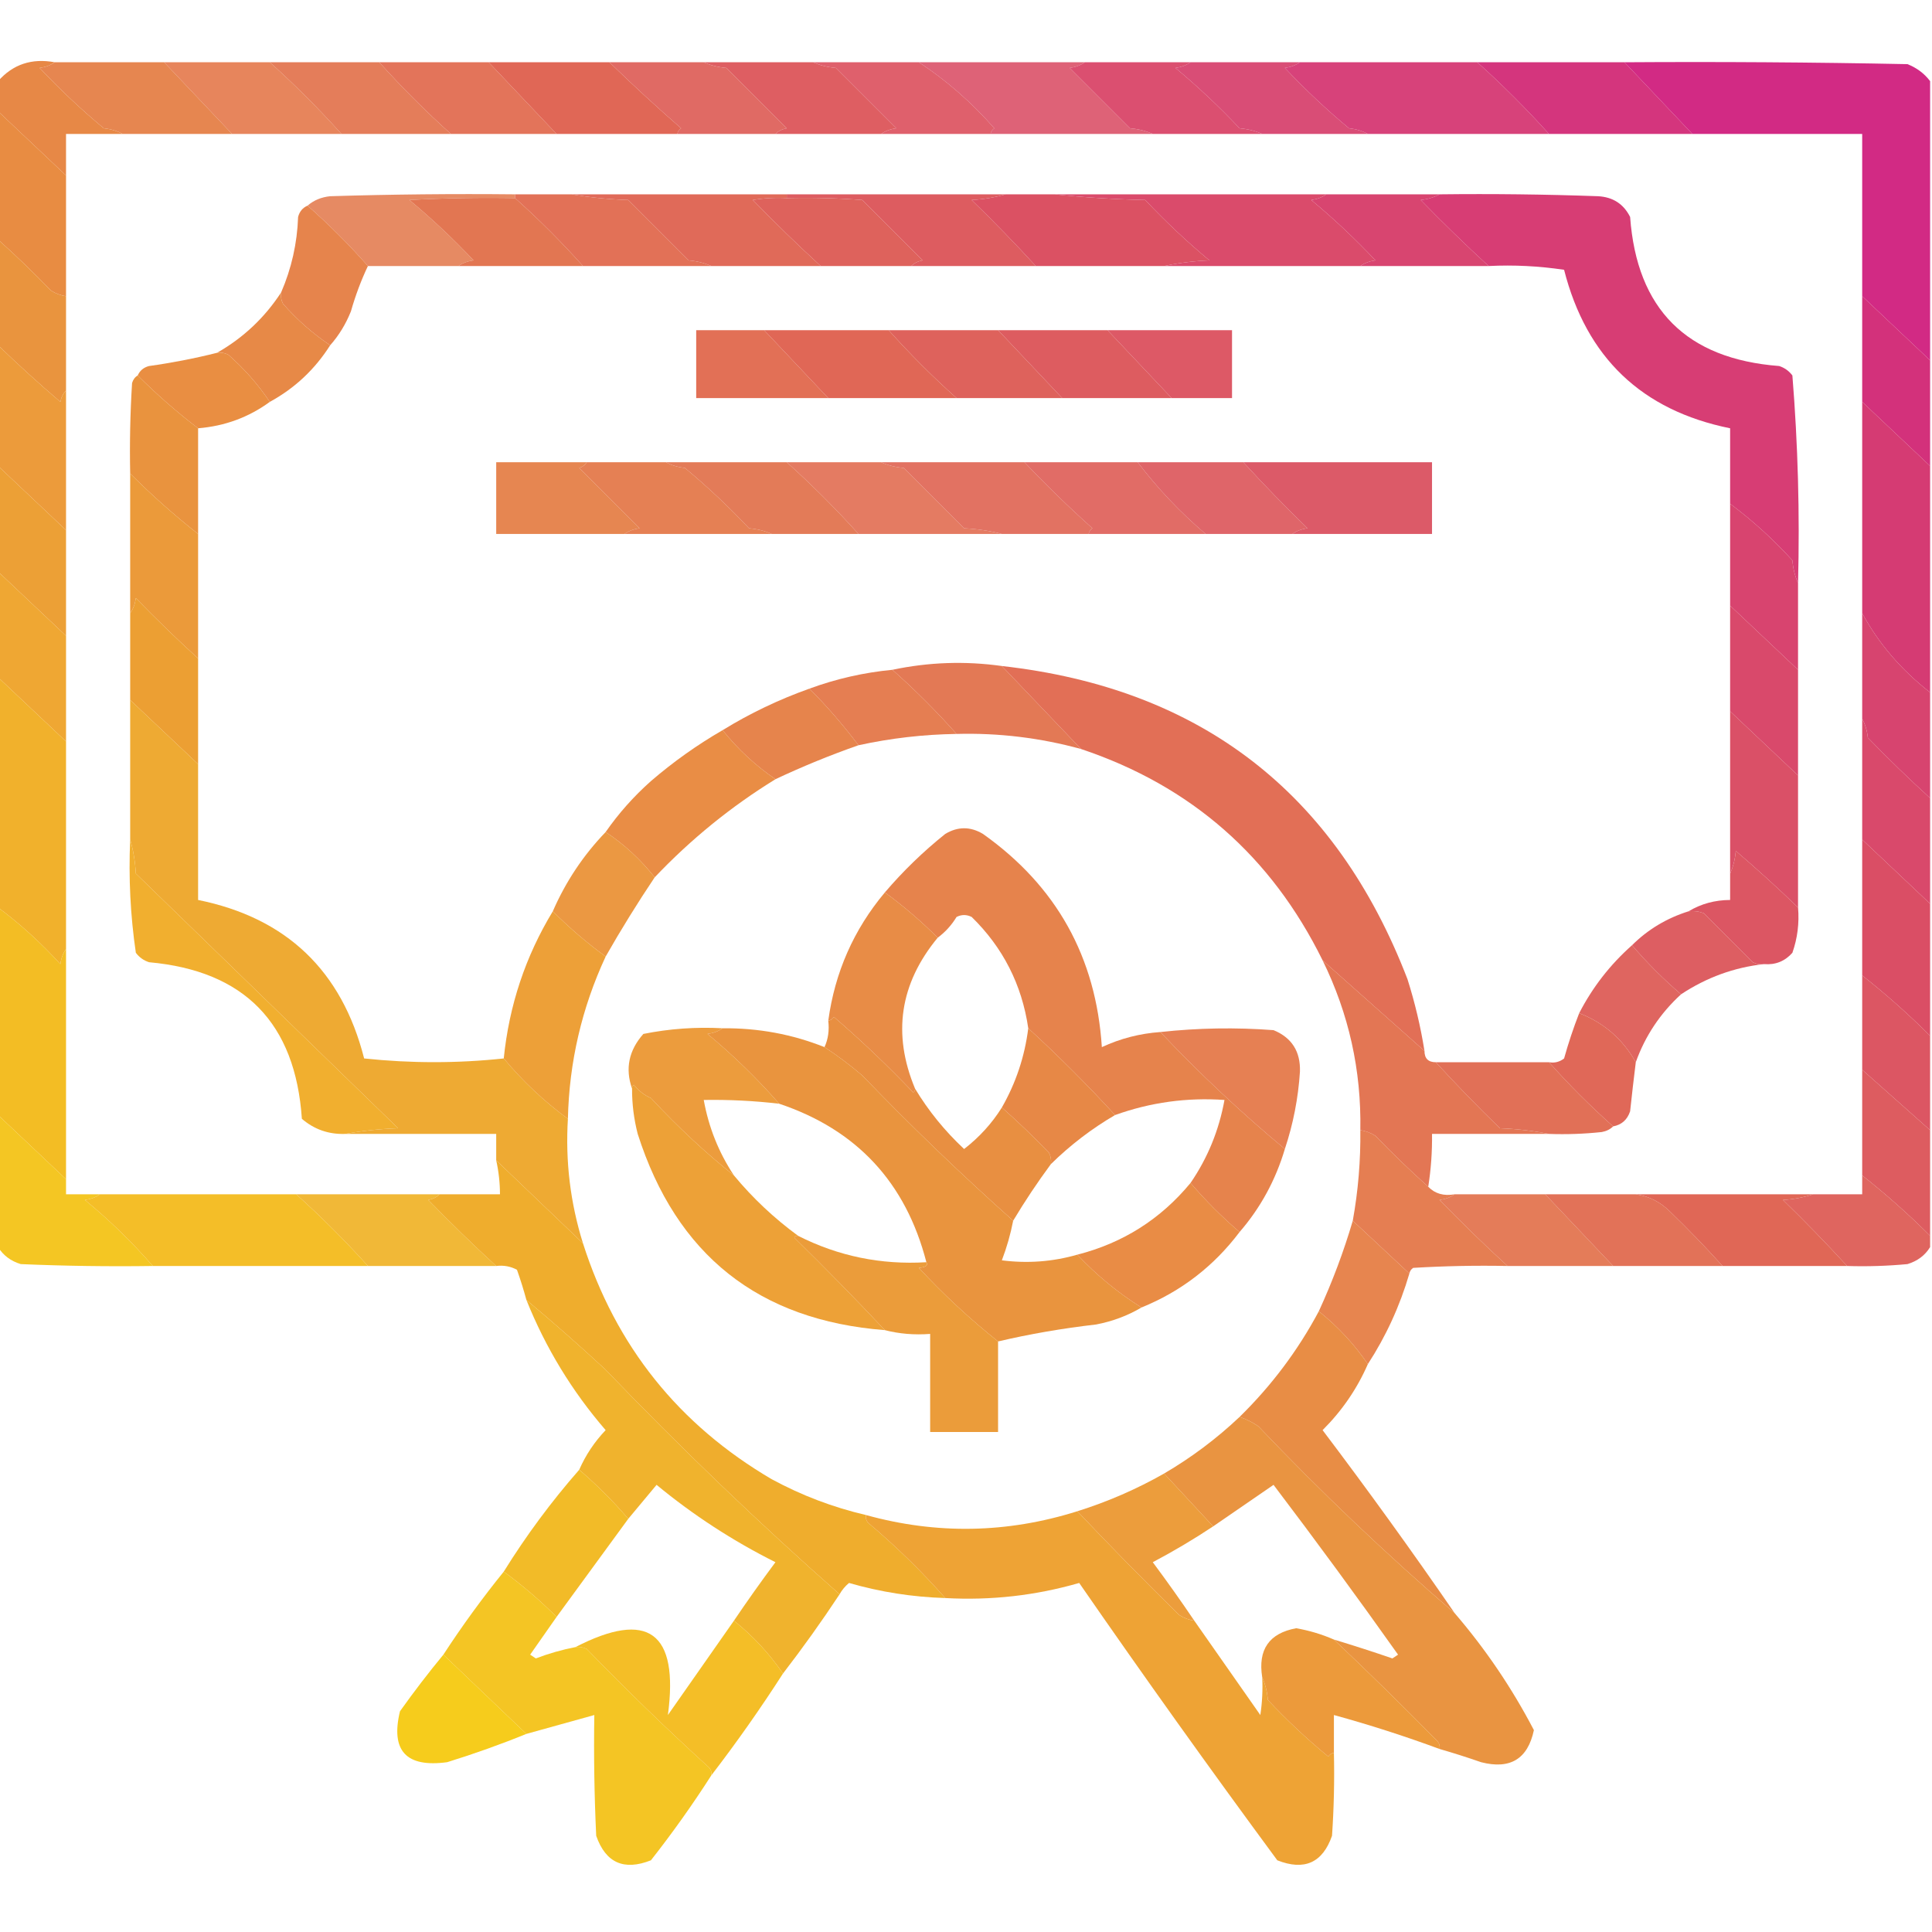<?xml version="1.0" encoding="UTF-8"?>
<!-- <!DOCTYPE svg PUBLIC "-//W3C//DTD SVG 1.1//EN" "http://www.w3.org/Graphics/SVG/1.1/DTD/svg11.dtd"> -->
<svg xmlns="http://www.w3.org/2000/svg" version="1.1" width="512px" height="512px" style="shape-rendering:geometricPrecision; text-rendering:geometricPrecision; image-rendering:optimizeQuality; fill-rule:evenodd; clip-rule:evenodd" xmlns:xlink="http://www.w3.org/1999/xlink">
<g><path style="opacity:0.939" fill="#e57f46" d="M 14.5,16.5 C 24.167,16.5 33.833,16.5 43.5,16.5C 49.5,22.833 55.5,29.167 61.5,35.5C 51.833,35.5 42.167,35.5 32.5,35.5C 31.048,34.698 29.382,34.198 27.5,34C 21.532,29.033 15.865,23.7 10.5,18C 12.058,17.79 13.392,17.29 14.5,16.5 Z"/></g>
<g><path style="opacity:0.905" fill="#e4794b" d="M 43.5,16.5 C 52.833,16.5 62.167,16.5 71.5,16.5C 78.14,22.473 84.473,28.806 90.5,35.5C 80.833,35.5 71.167,35.5 61.5,35.5C 55.5,29.167 49.5,22.833 43.5,16.5 Z"/></g>
<g><path style="opacity:0.929" fill="#e2734e" d="M 71.5,16.5 C 81.167,16.5 90.833,16.5 100.5,16.5C 106.527,23.194 112.86,29.527 119.5,35.5C 109.833,35.5 100.167,35.5 90.5,35.5C 84.473,28.806 78.14,22.473 71.5,16.5 Z"/></g>
<g><path style="opacity:0.953" fill="#e16d52" d="M 100.5,16.5 C 110.167,16.5 119.833,16.5 129.5,16.5C 135.5,22.833 141.5,29.167 147.5,35.5C 138.167,35.5 128.833,35.5 119.5,35.5C 112.86,29.527 106.527,23.194 100.5,16.5 Z"/></g>
<g><path style="opacity:0.937" fill="#de605a" d="M 161.5,16.5 C 169.833,16.5 178.167,16.5 186.5,16.5C 188.292,17.309 190.292,17.809 192.5,18C 197.833,23.333 203.167,28.667 208.5,34C 207.263,34.232 206.263,34.732 205.5,35.5C 196.833,35.5 188.167,35.5 179.5,35.5C 179.611,34.883 179.944,34.383 180.5,34C 173.97,28.301 167.637,22.467 161.5,16.5 Z"/></g>
<g><path style="opacity:0.972" fill="#dd5a5e" d="M 186.5,16.5 C 196.167,16.5 205.833,16.5 215.5,16.5C 217.292,17.309 219.292,17.809 221.5,18C 226.833,23.333 232.167,28.667 237.5,34C 235.942,34.21 234.609,34.71 233.5,35.5C 224.167,35.5 214.833,35.5 205.5,35.5C 206.263,34.732 207.263,34.232 208.5,34C 203.167,28.667 197.833,23.333 192.5,18C 190.292,17.809 188.292,17.309 186.5,16.5 Z"/></g>
<g><path style="opacity:0.924" fill="#dc5461" d="M 215.5,16.5 C 224.833,16.5 234.167,16.5 243.5,16.5C 250.838,21.323 257.505,27.157 263.5,34C 262.944,34.383 262.611,34.883 262.5,35.5C 252.833,35.5 243.167,35.5 233.5,35.5C 234.609,34.71 235.942,34.21 237.5,34C 232.167,28.667 226.833,23.333 221.5,18C 219.292,17.809 217.292,17.309 215.5,16.5 Z"/></g>
<g><path style="opacity:0.879" fill="#da4e65" d="M 243.5,16.5 C 258.167,16.5 272.833,16.5 287.5,16.5C 286.391,17.29 285.058,17.79 283.5,18C 288.833,23.333 294.167,28.667 299.5,34C 301.708,34.191 303.708,34.691 305.5,35.5C 291.167,35.5 276.833,35.5 262.5,35.5C 262.611,34.883 262.944,34.383 263.5,34C 257.505,27.157 250.838,21.323 243.5,16.5 Z"/></g>
<g><path style="opacity:0.952" fill="#d94769" d="M 287.5,16.5 C 296.833,16.5 306.167,16.5 315.5,16.5C 314.391,17.29 313.058,17.79 311.5,18C 317.469,22.967 323.135,28.3 328.5,34C 330.708,34.191 332.708,34.691 334.5,35.5C 324.833,35.5 315.167,35.5 305.5,35.5C 303.708,34.691 301.708,34.191 299.5,34C 294.167,28.667 288.833,23.333 283.5,18C 285.058,17.79 286.391,17.29 287.5,16.5 Z"/></g>
<g><path style="opacity:0.93" fill="#d7416d" d="M 315.5,16.5 C 325.167,16.5 334.833,16.5 344.5,16.5C 343.391,17.29 342.058,17.79 340.5,18C 345.865,23.7 351.531,29.033 357.5,34C 359.382,34.198 361.048,34.698 362.5,35.5C 353.167,35.5 343.833,35.5 334.5,35.5C 332.708,34.691 330.708,34.191 328.5,34C 323.135,28.3 317.469,22.967 311.5,18C 313.058,17.79 314.391,17.29 315.5,16.5 Z"/></g>
<g><path style="opacity:0.944" fill="#d53773" d="M 344.5,16.5 C 360.167,16.5 375.833,16.5 391.5,16.5C 398.14,22.473 404.473,28.806 410.5,35.5C 394.5,35.5 378.5,35.5 362.5,35.5C 361.048,34.698 359.382,34.198 357.5,34C 351.531,29.033 345.865,23.7 340.5,18C 342.058,17.79 343.391,17.29 344.5,16.5 Z"/></g>
<g><path style="opacity:0.966" fill="#d32f79" d="M 391.5,16.5 C 404.5,16.5 417.5,16.5 430.5,16.5C 436.5,22.833 442.5,29.167 448.5,35.5C 435.833,35.5 423.167,35.5 410.5,35.5C 404.473,28.806 398.14,22.473 391.5,16.5 Z"/></g>
<g><path style="opacity:0.966" fill="#d12480" d="M 430.5,16.5 C 455.502,16.333 480.502,16.5 505.5,17C 507.968,17.979 509.968,19.479 511.5,21.5C 511.5,46.167 511.5,70.833 511.5,95.5C 505.5,89.833 499.5,84.167 493.5,78.5C 493.5,64.167 493.5,49.833 493.5,35.5C 478.5,35.5 463.5,35.5 448.5,35.5C 442.5,29.167 436.5,22.833 430.5,16.5 Z"/></g>
<g><path style="opacity:0.982" fill="#e78643" d="M 14.5,16.5 C 13.392,17.29 12.058,17.79 10.5,18C 15.865,23.7 21.532,29.033 27.5,34C 29.382,34.198 31.048,34.698 32.5,35.5C 27.5,35.5 22.5,35.5 17.5,35.5C 17.5,39.167 17.5,42.833 17.5,46.5C 11.5,40.833 5.5,35.167 -0.5,29.5C -0.5,26.833 -0.5,24.167 -0.5,21.5C 3.425,17.039 8.425,15.372 14.5,16.5 Z"/></g>
<g><path style="opacity:1" fill="#e06756" d="M 129.5,16.5 C 140.167,16.5 150.833,16.5 161.5,16.5C 167.637,22.467 173.97,28.301 180.5,34C 179.944,34.383 179.611,34.883 179.5,35.5C 168.833,35.5 158.167,35.5 147.5,35.5C 141.5,29.167 135.5,22.833 129.5,16.5 Z"/></g>
<g><path style="opacity:0.981" fill="#e88b3f" d="M -0.5,29.5 C 5.5,35.167 11.5,40.833 17.5,46.5C 17.5,57.167 17.5,67.833 17.5,78.5C 16.078,78.291 14.745,77.791 13.5,77C 8.965,72.297 4.298,67.797 -0.5,63.5C -0.5,52.167 -0.5,40.833 -0.5,29.5 Z"/></g>
<g><path style="opacity:0.864" fill="#e3794b" d="M 136.5,51.5 C 136.5,51.833 136.5,52.167 136.5,52.5C 127.161,52.334 117.827,52.5 108.5,53C 114.469,57.967 120.135,63.3 125.5,69C 123.942,69.21 122.609,69.71 121.5,70.5C 113.5,70.5 105.5,70.5 97.5,70.5C 92.5,64.833 87.167,59.5 81.5,54.5C 83.148,53.074 85.148,52.24 87.5,52C 103.83,51.5 120.163,51.333 136.5,51.5 Z"/></g>
<g><path style="opacity:0.974" fill="#e2734e" d="M 136.5,52.5 C 142.833,58.167 148.833,64.167 154.5,70.5C 143.5,70.5 132.5,70.5 121.5,70.5C 122.609,69.71 123.942,69.21 125.5,69C 120.135,63.3 114.469,57.967 108.5,53C 117.827,52.5 127.161,52.334 136.5,52.5 Z"/></g>
<g><path style="opacity:0.967" fill="#e16d52" d="M 136.5,52.5 C 136.5,52.167 136.5,51.833 136.5,51.5C 141.5,51.5 146.5,51.5 151.5,51.5C 156.316,52.326 161.316,52.826 166.5,53C 171.833,58.333 177.167,63.667 182.5,69C 184.708,69.191 186.708,69.691 188.5,70.5C 177.167,70.5 165.833,70.5 154.5,70.5C 148.833,64.167 142.833,58.167 136.5,52.5 Z"/></g>
<g><path style="opacity:0.978" fill="#e06756" d="M 151.5,51.5 C 170.5,51.5 189.5,51.5 208.5,51.5C 208.5,51.833 208.5,52.167 208.5,52.5C 205.482,52.335 202.482,52.502 199.5,53C 205.395,59.064 211.395,64.897 217.5,70.5C 207.833,70.5 198.167,70.5 188.5,70.5C 186.708,69.691 184.708,69.191 182.5,69C 177.167,63.667 171.833,58.333 166.5,53C 161.316,52.826 156.316,52.326 151.5,51.5 Z"/></g>
<g><path style="opacity:0.981" fill="#de605a" d="M 208.5,52.5 C 215.175,52.334 221.842,52.5 228.5,53C 233.833,58.333 239.167,63.667 244.5,69C 243.263,69.232 242.263,69.732 241.5,70.5C 233.5,70.5 225.5,70.5 217.5,70.5C 211.395,64.897 205.395,59.064 199.5,53C 202.482,52.502 205.482,52.335 208.5,52.5 Z"/></g>
<g><path style="opacity:0.987" fill="#dd5a5e" d="M 208.5,52.5 C 208.5,52.167 208.5,51.833 208.5,51.5C 227.833,51.5 247.167,51.5 266.5,51.5C 263.695,52.319 260.695,52.819 257.5,53C 263.37,58.702 269.036,64.535 274.5,70.5C 263.5,70.5 252.5,70.5 241.5,70.5C 242.263,69.732 243.263,69.232 244.5,69C 239.167,63.667 233.833,58.333 228.5,53C 221.842,52.5 215.175,52.334 208.5,52.5 Z"/></g>
<g><path style="opacity:1" fill="#db5163" d="M 266.5,51.5 C 270.833,51.5 275.167,51.5 279.5,51.5C 287.323,52.329 295.323,52.829 303.5,53C 308.865,58.7 314.531,64.033 320.5,69C 316.312,69.176 312.312,69.676 308.5,70.5C 297.167,70.5 285.833,70.5 274.5,70.5C 269.036,64.535 263.37,58.702 257.5,53C 260.695,52.819 263.695,52.319 266.5,51.5 Z"/></g>
<g><path style="opacity:0.987" fill="#d94969" d="M 279.5,51.5 C 303.5,51.5 327.5,51.5 351.5,51.5C 350.391,52.29 349.058,52.79 347.5,53C 353.469,57.967 359.135,63.3 364.5,69C 362.942,69.21 361.609,69.71 360.5,70.5C 343.167,70.5 325.833,70.5 308.5,70.5C 312.312,69.676 316.312,69.176 320.5,69C 314.531,64.033 308.865,58.7 303.5,53C 295.323,52.829 287.323,52.329 279.5,51.5 Z"/></g>
<g><path style="opacity:0.974" fill="#d7416d" d="M 351.5,51.5 C 361.5,51.5 371.5,51.5 381.5,51.5C 380.048,52.302 378.382,52.802 376.5,53C 382.395,59.064 388.395,64.897 394.5,70.5C 383.167,70.5 371.833,70.5 360.5,70.5C 361.609,69.71 362.942,69.21 364.5,69C 359.135,63.3 353.469,57.967 347.5,53C 349.058,52.79 350.391,52.29 351.5,51.5 Z"/></g>
<g><path style="opacity:0.978" fill="#d63a72" d="M 381.5,51.5 C 395.504,51.333 409.504,51.5 423.5,52C 427.438,52.214 430.272,54.047 432,57.5C 433.791,81.957 446.957,95.124 471.5,97C 472.931,97.465 474.097,98.299 475,99.5C 476.474,117.74 476.974,136.073 476.5,154.5C 475.691,152.708 475.191,150.708 475,148.5C 469.929,142.924 464.429,137.924 458.5,133.5C 458.5,126.833 458.5,120.167 458.5,113.5C 435.09,108.758 420.423,94.758 414.5,71.5C 407.866,70.503 401.2,70.17 394.5,70.5C 388.395,64.897 382.395,59.064 376.5,53C 378.382,52.802 380.048,52.302 381.5,51.5 Z"/></g>
<g><path style="opacity:0.966" fill="#e58047" d="M 81.5,54.5 C 87.167,59.5 92.5,64.833 97.5,70.5C 95.712,74.265 94.212,78.265 93,82.5C 91.643,85.898 89.81,88.898 87.5,91.5C 82.928,88.437 78.761,84.77 75,80.5C 74.517,79.552 74.35,78.552 74.5,77.5C 77.254,71.149 78.754,64.483 79,57.5C 79.377,56.058 80.21,55.058 81.5,54.5 Z"/></g>
<g><path style="opacity:0.983" fill="#e9923b" d="M -0.5,63.5 C 4.298,67.797 8.965,72.297 13.5,77C 14.745,77.791 16.078,78.291 17.5,78.5C 17.5,86.833 17.5,95.167 17.5,103.5C 16.732,104.263 16.232,105.263 16,106.5C 10.33,101.663 4.83,96.663 -0.5,91.5C -0.5,82.167 -0.5,72.833 -0.5,63.5 Z"/></g>
<g><path style="opacity:0.981" fill="#d32e79" d="M 493.5,78.5 C 499.5,84.167 505.5,89.833 511.5,95.5C 511.5,104.833 511.5,114.167 511.5,123.5C 505.5,117.833 499.5,112.167 493.5,106.5C 493.5,97.167 493.5,87.833 493.5,78.5 Z"/></g>
<g><path style="opacity:0.974" fill="#e78643" d="M 74.5,77.5 C 74.35,78.552 74.517,79.552 75,80.5C 78.761,84.77 82.928,88.437 87.5,91.5C 83.431,97.904 78.097,102.904 71.5,106.5C 68.437,101.928 64.77,97.761 60.5,94C 59.552,93.517 58.552,93.35 57.5,93.5C 64.453,89.548 70.12,84.214 74.5,77.5 Z"/></g>
<g><path style="opacity:0.974" fill="#e16d52" d="M 202.5,87.5 C 208.167,93.5 213.833,99.5 219.5,105.5C 207.833,105.5 196.167,105.5 184.5,105.5C 184.5,99.5 184.5,93.5 184.5,87.5C 190.5,87.5 196.5,87.5 202.5,87.5 Z"/></g>
<g><path style="opacity:0.981" fill="#de605a" d="M 235.5,87.5 C 245.167,87.5 254.833,87.5 264.5,87.5C 270.167,93.5 275.833,99.5 281.5,105.5C 272.167,105.5 262.833,105.5 253.5,105.5C 247.194,99.86 241.194,93.86 235.5,87.5 Z"/></g>
<g><path style="opacity:0.981" fill="#dd5a5e" d="M 264.5,87.5 C 274.167,87.5 283.833,87.5 293.5,87.5C 299.167,93.5 304.833,99.5 310.5,105.5C 300.833,105.5 291.167,105.5 281.5,105.5C 275.833,99.5 270.167,93.5 264.5,87.5 Z"/></g>
<g><path style="opacity:0.966" fill="#dc5461" d="M 293.5,87.5 C 304.5,87.5 315.5,87.5 326.5,87.5C 326.5,93.5 326.5,99.5 326.5,105.5C 321.167,105.5 315.833,105.5 310.5,105.5C 304.833,99.5 299.167,93.5 293.5,87.5 Z"/></g>
<g><path style="opacity:0.996" fill="#e06756" d="M 202.5,87.5 C 213.5,87.5 224.5,87.5 235.5,87.5C 241.194,93.86 247.194,99.86 253.5,105.5C 242.167,105.5 230.833,105.5 219.5,105.5C 213.833,99.5 208.167,93.5 202.5,87.5 Z"/></g>
<g><path style="opacity:0.98" fill="#e88c3f" d="M 57.5,93.5 C 58.552,93.35 59.552,93.517 60.5,94C 64.77,97.761 68.437,101.928 71.5,106.5C 65.921,110.585 59.587,112.919 52.5,113.5C 46.87,109.206 41.537,104.539 36.5,99.5C 37.058,98.21 38.058,97.377 39.5,97C 45.584,96.153 51.584,94.987 57.5,93.5 Z"/></g>
<g><path style="opacity:0.975" fill="#eb9937" d="M -0.5,91.5 C 4.83,96.663 10.33,101.663 16,106.5C 16.232,105.263 16.732,104.263 17.5,103.5C 17.5,115.833 17.5,128.167 17.5,140.5C 11.5,134.833 5.5,129.167 -0.5,123.5C -0.5,112.833 -0.5,102.167 -0.5,91.5 Z"/></g>
<g><path style="opacity:0.981" fill="#e9923b" d="M 36.5,99.5 C 41.537,104.539 46.87,109.206 52.5,113.5C 52.5,122.833 52.5,132.167 52.5,141.5C 46.203,136.538 40.203,131.205 34.5,125.5C 34.334,117.493 34.5,109.493 35,101.5C 35.278,100.584 35.778,99.918 36.5,99.5 Z"/></g>
<g><path style="opacity:0.938" fill="#e57f47" d="M 155.5,122.5 C 155.082,123.222 154.416,123.722 153.5,124C 158.833,129.333 164.167,134.667 169.5,140C 167.942,140.21 166.609,140.71 165.5,141.5C 154.167,141.5 142.833,141.5 131.5,141.5C 131.5,135.167 131.5,128.833 131.5,122.5C 139.5,122.5 147.5,122.5 155.5,122.5 Z"/></g>
<g><path style="opacity:0.947" fill="#e4794b" d="M 155.5,122.5 C 162.5,122.5 169.5,122.5 176.5,122.5C 177.952,123.302 179.618,123.802 181.5,124C 187.469,128.967 193.135,134.301 198.5,140C 200.708,140.191 202.708,140.691 204.5,141.5C 191.5,141.5 178.5,141.5 165.5,141.5C 166.609,140.71 167.942,140.21 169.5,140C 164.167,134.667 158.833,129.333 153.5,124C 154.416,123.722 155.082,123.222 155.5,122.5 Z"/></g>
<g><path style="opacity:0.938" fill="#e2734e" d="M 176.5,122.5 C 187.167,122.5 197.833,122.5 208.5,122.5C 215.215,128.548 221.548,134.881 227.5,141.5C 219.833,141.5 212.167,141.5 204.5,141.5C 202.708,140.691 200.708,140.191 198.5,140C 193.135,134.301 187.469,128.967 181.5,124C 179.618,123.802 177.952,123.302 176.5,122.5 Z"/></g>
<g><path style="opacity:0.906" fill="#e16d52" d="M 208.5,122.5 C 216.833,122.5 225.167,122.5 233.5,122.5C 235.292,123.309 237.292,123.809 239.5,124C 244.833,129.333 250.167,134.667 255.5,140C 259.025,140.179 262.359,140.679 265.5,141.5C 252.833,141.5 240.167,141.5 227.5,141.5C 221.548,134.881 215.215,128.548 208.5,122.5 Z"/></g>
<g><path style="opacity:0.924" fill="#e06756" d="M 233.5,122.5 C 246.167,122.5 258.833,122.5 271.5,122.5C 277.232,128.547 283.232,134.381 289.5,140C 288.944,140.383 288.611,140.883 288.5,141.5C 280.833,141.5 273.167,141.5 265.5,141.5C 262.359,140.679 259.025,140.179 255.5,140C 250.167,134.667 244.833,129.333 239.5,124C 237.292,123.809 235.292,123.309 233.5,122.5 Z"/></g>
<g><path style="opacity:0.925" fill="#de605a" d="M 271.5,122.5 C 281.5,122.5 291.5,122.5 301.5,122.5C 306.803,129.47 312.803,135.804 319.5,141.5C 309.167,141.5 298.833,141.5 288.5,141.5C 288.611,140.883 288.944,140.383 289.5,140C 283.232,134.381 277.232,128.547 271.5,122.5 Z"/></g>
<g><path style="opacity:0.927" fill="#dd5a5e" d="M 301.5,122.5 C 310.833,122.5 320.167,122.5 329.5,122.5C 334.964,128.465 340.63,134.298 346.5,140C 344.942,140.21 343.609,140.71 342.5,141.5C 334.833,141.5 327.167,141.5 319.5,141.5C 312.803,135.804 306.803,129.47 301.5,122.5 Z"/></g>
<g><path style="opacity:0.954" fill="#db5362" d="M 329.5,122.5 C 346.167,122.5 362.833,122.5 379.5,122.5C 379.5,128.833 379.5,135.167 379.5,141.5C 367.167,141.5 354.833,141.5 342.5,141.5C 343.609,140.71 344.942,140.21 346.5,140C 340.63,134.298 334.964,128.465 329.5,122.5 Z"/></g>
<g><path style="opacity:0.981" fill="#ec9f33" d="M -0.5,123.5 C 5.5,129.167 11.5,134.833 17.5,140.5C 17.5,149.833 17.5,159.167 17.5,168.5C 11.5,162.833 5.5,157.167 -0.5,151.5C -0.5,142.167 -0.5,132.833 -0.5,123.5 Z"/></g>
<g><path style="opacity:0.984" fill="#d7416d" d="M 458.5,133.5 C 464.429,137.924 469.929,142.924 475,148.5C 475.191,150.708 475.691,152.708 476.5,154.5C 476.5,162.167 476.5,169.833 476.5,177.5C 470.5,171.833 464.5,166.167 458.5,160.5C 458.5,151.5 458.5,142.5 458.5,133.5 Z"/></g>
<g><path style="opacity:0.983" fill="#eb9937" d="M 34.5,125.5 C 40.203,131.205 46.203,136.538 52.5,141.5C 52.5,152.5 52.5,163.5 52.5,174.5C 46.869,169.37 41.369,164.036 36,158.5C 35.79,160.058 35.29,161.391 34.5,162.5C 34.5,150.167 34.5,137.833 34.5,125.5 Z"/></g>
<g><path style="opacity:0.985" fill="#d53972" d="M 493.5,106.5 C 499.5,112.167 505.5,117.833 511.5,123.5C 511.5,143.5 511.5,163.5 511.5,183.5C 503.873,177.567 497.873,170.567 493.5,162.5C 493.5,143.833 493.5,125.167 493.5,106.5 Z"/></g>
<g><path style="opacity:0.98" fill="#eea52f" d="M -0.5,151.5 C 5.5,157.167 11.5,162.833 17.5,168.5C 17.5,177.833 17.5,187.167 17.5,196.5C 11.5,190.833 5.5,185.167 -0.5,179.5C -0.5,170.167 -0.5,160.833 -0.5,151.5 Z"/></g>
<g><path style="opacity:0.994" fill="#ec9f33" d="M 52.5,174.5 C 52.5,183.833 52.5,193.167 52.5,202.5C 46.5,196.833 40.5,191.167 34.5,185.5C 34.5,177.833 34.5,170.167 34.5,162.5C 35.29,161.391 35.79,160.058 36,158.5C 41.369,164.036 46.869,169.37 52.5,174.5 Z"/></g>
<g><path style="opacity:0.981" fill="#d7416d" d="M 493.5,162.5 C 497.873,170.567 503.873,177.567 511.5,183.5C 511.5,192.833 511.5,202.167 511.5,211.5C 505.869,206.37 500.369,201.036 495,195.5C 494.802,193.618 494.302,191.952 493.5,190.5C 493.5,181.167 493.5,171.833 493.5,162.5 Z"/></g>
<g><path style="opacity:0.981" fill="#d94769" d="M 458.5,160.5 C 464.5,166.167 470.5,171.833 476.5,177.5C 476.5,186.833 476.5,196.167 476.5,205.5C 470.5,199.833 464.5,194.167 458.5,188.5C 458.5,179.167 458.5,169.833 458.5,160.5 Z"/></g>
<g><path style="opacity:0.956" fill="#e2734e" d="M 265.5,176.5 C 272.5,183.833 279.5,191.167 286.5,198.5C 275.707,195.535 264.707,194.202 253.5,194.5C 248.167,188.5 242.5,182.833 236.5,177.5C 246.123,175.469 255.789,175.135 265.5,176.5 Z"/></g>
<g><path style="opacity:0.958" fill="#e4794b" d="M 236.5,177.5 C 242.5,182.833 248.167,188.5 253.5,194.5C 244.729,194.629 236.062,195.629 227.5,197.5C 223.482,192.154 219.149,187.154 214.5,182.5C 221.6,179.892 228.933,178.225 236.5,177.5 Z"/></g>
<g><path style="opacity:0.98" fill="#e16c53" d="M 265.5,176.5 C 318.147,182.405 353.98,210.072 373,259.5C 374.976,265.735 376.476,272.068 377.5,278.5C 368.48,270.478 359.48,262.478 350.5,254.5C 336.906,226.901 315.572,208.234 286.5,198.5C 279.5,191.167 272.5,183.833 265.5,176.5 Z"/></g>
<g><path style="opacity:0.967" fill="#e58047" d="M 214.5,182.5 C 219.149,187.154 223.482,192.154 227.5,197.5C 220.082,200.089 212.749,203.089 205.5,206.5C 200.206,202.873 195.539,198.54 191.5,193.5C 198.737,189.049 206.404,185.382 214.5,182.5 Z"/></g>
<g><path style="opacity:0.981" fill="#da4e65" d="M 458.5,188.5 C 464.5,194.167 470.5,199.833 476.5,205.5C 476.5,217.167 476.5,228.833 476.5,240.5C 471.17,235.337 465.67,230.337 460,225.5C 459.809,227.708 459.309,229.708 458.5,231.5C 458.5,217.167 458.5,202.833 458.5,188.5 Z"/></g>
<g><path style="opacity:0.972" fill="#e88a40" d="M 191.5,193.5 C 195.539,198.54 200.206,202.873 205.5,206.5C 193.773,213.719 183.106,222.385 173.5,232.5C 169.773,227.77 165.44,223.77 160.5,220.5C 163.921,215.574 167.921,211.074 172.5,207C 178.435,201.892 184.768,197.392 191.5,193.5 Z"/></g>
<g><path style="opacity:0.981" fill="#d94769" d="M 493.5,190.5 C 494.302,191.952 494.802,193.618 495,195.5C 500.369,201.036 505.869,206.37 511.5,211.5C 511.5,220.833 511.5,230.167 511.5,239.5C 505.5,233.833 499.5,228.167 493.5,222.5C 493.5,211.833 493.5,201.167 493.5,190.5 Z"/></g>
<g><path style="opacity:0.984" fill="#f0b029" d="M -0.5,179.5 C 5.5,185.167 11.5,190.833 17.5,196.5C 17.5,214.833 17.5,233.167 17.5,251.5C 16.71,252.609 16.21,253.942 16,255.5C 10.929,249.924 5.429,244.924 -0.5,240.5C -0.5,220.167 -0.5,199.833 -0.5,179.5 Z"/></g>
<g><path style="opacity:0.965" fill="#eea82d" d="M 34.5,185.5 C 40.5,191.167 46.5,196.833 52.5,202.5C 52.5,214.5 52.5,226.5 52.5,238.5C 75.91,243.242 90.577,257.242 96.5,280.5C 108.895,281.811 121.229,281.811 133.5,280.5C 138.557,286.559 144.224,291.893 150.5,296.5C 149.809,307.773 151.142,318.773 154.5,329.5C 146.833,322.167 139.167,314.833 131.5,307.5C 131.5,305.167 131.5,302.833 131.5,300.5C 118.167,300.5 104.833,300.5 91.5,300.5C 95.982,299.674 100.649,299.174 105.5,299C 82.333,276.5 59.167,254 36,231.5C 35.819,228.305 35.319,225.305 34.5,222.5C 34.5,210.167 34.5,197.833 34.5,185.5 Z"/></g>
<g><path style="opacity:0.957" fill="#ea933a" d="M 160.5,220.5 C 165.44,223.77 169.773,227.77 173.5,232.5C 168.913,239.34 164.58,246.34 160.5,253.5C 155.533,249.868 150.867,245.868 146.5,241.5C 149.929,233.631 154.596,226.631 160.5,220.5 Z"/></g>
<g><path style="opacity:0.968" fill="#e57f47" d="M 307.5,273.5 C 317.918,284.526 328.918,294.86 340.5,304.5C 338.035,312.771 334.035,320.104 328.5,326.5C 323.833,322.5 319.5,318.167 315.5,313.5C 320.049,306.867 323.049,299.533 324.5,291.5C 314.53,290.807 304.863,292.141 295.5,295.5C 288.167,287.5 280.5,279.833 272.5,272.5C 270.807,260.947 265.807,251.114 257.5,243C 256.167,242.333 254.833,242.333 253.5,243C 252.167,245.191 250.5,247.024 248.5,248.5C 244.133,244.132 239.467,240.132 234.5,236.5C 239.33,230.837 244.663,225.67 250.5,221C 253.833,219 257.167,219 260.5,221C 279.971,234.811 290.471,253.644 292,277.5C 296.906,275.218 302.073,273.885 307.5,273.5 Z"/></g>
<g><path style="opacity:0.972" fill="#f0ad2a" d="M 34.5,222.5 C 35.319,225.305 35.819,228.305 36,231.5C 59.167,254 82.333,276.5 105.5,299C 100.649,299.174 95.982,299.674 91.5,300.5C 87.125,300.653 83.292,299.32 80,296.5C 78.276,271.11 64.776,257.277 39.5,255C 38.069,254.535 36.903,253.701 36,252.5C 34.55,242.605 34.05,232.605 34.5,222.5 Z"/></g>
<g><path style="opacity:0.982" fill="#dc5461" d="M 476.5,240.5 C 476.854,244.637 476.354,248.637 475,252.5C 473.005,254.747 470.505,255.747 467.5,255.5C 466.448,255.649 465.448,255.483 464.5,255C 460.167,250.667 455.833,246.333 451.5,242C 450.207,241.51 448.873,241.343 447.5,241.5C 450.799,239.517 454.466,238.517 458.5,238.5C 458.5,236.167 458.5,233.833 458.5,231.5C 459.309,229.708 459.809,227.708 460,225.5C 465.67,230.337 471.17,235.337 476.5,240.5 Z"/></g>
<g><path style="opacity:1" fill="#da4e65" d="M 493.5,222.5 C 499.5,228.167 505.5,233.833 511.5,239.5C 511.5,251.167 511.5,262.833 511.5,274.5C 505.797,268.795 499.797,263.462 493.5,258.5C 493.5,246.5 493.5,234.5 493.5,222.5 Z"/></g>
<g><path style="opacity:0.969" fill="#dd5a5e" d="M 447.5,241.5 C 448.873,241.343 450.207,241.51 451.5,242C 455.833,246.333 460.167,250.667 464.5,255C 465.448,255.483 466.448,255.649 467.5,255.5C 459.602,256.357 452.268,259.024 445.5,263.5C 440.86,259.527 436.527,255.194 432.5,250.5C 436.708,246.315 441.708,243.315 447.5,241.5 Z"/></g>
<g><path style="opacity:0.963" fill="#de605a" d="M 432.5,250.5 C 436.527,255.194 440.86,259.527 445.5,263.5C 439.986,268.539 435.986,274.539 433.5,281.5C 430.021,275.35 425.021,271.017 418.5,268.5C 422.051,261.617 426.718,255.617 432.5,250.5 Z"/></g>
<g><path style="opacity:0.972" fill="#e78941" d="M 234.5,236.5 C 239.467,240.132 244.133,244.132 248.5,248.5C 238.452,260.675 236.452,274.008 242.5,288.5C 242.565,288.938 242.399,289.272 242,289.5C 235.303,282.468 228.303,275.802 221,269.5C 220.617,270.056 220.117,270.389 219.5,270.5C 221.249,257.675 226.249,246.342 234.5,236.5 Z"/></g>
<g><path style="opacity:0.981" fill="#dc5461" d="M 493.5,258.5 C 499.797,263.462 505.797,268.795 511.5,274.5C 511.5,282.833 511.5,291.167 511.5,299.5C 505.5,294.167 499.5,288.833 493.5,283.5C 493.5,275.167 493.5,266.833 493.5,258.5 Z"/></g>
<g><path style="opacity:0.975" fill="#ec9e34" d="M 146.5,241.5 C 150.867,245.868 155.533,249.868 160.5,253.5C 154.177,267.126 150.844,281.459 150.5,296.5C 144.224,291.893 138.557,286.559 133.5,280.5C 134.925,266.44 139.258,253.44 146.5,241.5 Z"/></g>
<g><path style="opacity:0.971" fill="#e2724f" d="M 350.5,254.5 C 359.48,262.478 368.48,270.478 377.5,278.5C 377.5,280.5 378.5,281.5 380.5,281.5C 385.964,287.465 391.63,293.298 397.5,299C 402.019,299.175 406.353,299.675 410.5,300.5C 400.167,300.5 389.833,300.5 379.5,300.5C 379.563,305.203 379.229,309.87 378.5,314.5C 373.702,310.203 369.035,305.703 364.5,301C 363.255,300.209 361.922,299.709 360.5,299.5C 360.791,283.666 357.457,268.666 350.5,254.5 Z"/></g>
<g><path style="opacity:0.982" fill="#e88e3e" d="M 242.5,288.5 C 246.052,294.394 250.386,299.727 255.5,304.5C 259.542,301.369 262.875,297.702 265.5,293.5C 269.771,297.269 273.938,301.269 278,305.5C 278.483,306.448 278.649,307.448 278.5,308.5C 274.905,313.365 271.572,318.365 268.5,323.5C 254.732,311.234 241.399,298.401 228.5,285C 225.244,282.223 221.911,279.723 218.5,277.5C 219.468,275.393 219.802,273.059 219.5,270.5C 220.117,270.389 220.617,270.056 221,269.5C 228.303,275.802 235.303,282.468 242,289.5C 242.399,289.272 242.565,288.938 242.5,288.5 Z"/></g>
<g><path style="opacity:0.967" fill="#eb9937" d="M 191.5,272.5 C 190.391,273.29 189.058,273.79 187.5,274C 194.337,279.671 200.671,285.838 206.5,292.5C 199.863,291.724 193.196,291.391 186.5,291.5C 187.804,298.752 190.471,305.418 194.5,311.5C 187.031,305.557 179.698,298.724 172.5,291C 170.714,290.215 169.214,289.049 168,287.5C 167.601,287.728 167.435,288.062 167.5,288.5C 165.636,283.196 166.636,278.363 170.5,274C 177.411,272.616 184.411,272.116 191.5,272.5 Z"/></g>
<g><path style="opacity:0.978" fill="#e9923b" d="M 191.5,272.5 C 200.954,272.417 209.954,274.083 218.5,277.5C 221.911,279.723 225.244,282.223 228.5,285C 241.399,298.401 254.732,311.234 268.5,323.5C 267.801,327.096 266.801,330.596 265.5,334C 272.315,334.871 278.982,334.371 285.5,332.5C 290.579,337.915 296.246,342.582 302.5,346.5C 298.86,348.662 294.86,350.162 290.5,351C 281.471,352.042 272.804,353.542 264.5,355.5C 257.069,349.573 250.069,343.073 243.5,336C 245.343,335.841 246.009,335.341 245.5,334.5C 240.051,313.388 227.051,299.388 206.5,292.5C 200.671,285.838 194.337,279.671 187.5,274C 189.058,273.79 190.391,273.29 191.5,272.5 Z"/></g>
<g><path style="opacity:0.949" fill="#e4794a" d="M 340.5,304.5 C 328.918,294.86 317.918,284.526 307.5,273.5C 317.466,272.409 327.466,272.242 337.5,273C 342.336,274.992 344.669,278.659 344.5,284C 344.043,291.05 342.709,297.884 340.5,304.5 Z"/></g>
<g><path style="opacity:0.981" fill="#e06656" d="M 418.5,268.5 C 425.021,271.017 430.021,275.35 433.5,281.5C 432.965,285.819 432.465,290.152 432,294.5C 431.252,296.751 429.752,298.084 427.5,298.5C 421.5,293.167 415.833,287.5 410.5,281.5C 411.978,281.762 413.311,281.429 414.5,280.5C 415.64,276.414 416.973,272.414 418.5,268.5 Z"/></g>
<g><path style="opacity:0.982" fill="#e78643" d="M 272.5,272.5 C 280.5,279.833 288.167,287.5 295.5,295.5C 289.332,299.095 283.665,303.428 278.5,308.5C 278.649,307.448 278.483,306.448 278,305.5C 273.938,301.269 269.771,297.269 265.5,293.5C 269.228,286.982 271.562,279.982 272.5,272.5 Z"/></g>
<g><path style="opacity:0.969" fill="#e16c53" d="M 380.5,281.5 C 390.5,281.5 400.5,281.5 410.5,281.5C 415.833,287.5 421.5,293.167 427.5,298.5C 426.737,299.268 425.737,299.768 424.5,300C 419.845,300.499 415.179,300.666 410.5,300.5C 406.353,299.675 402.019,299.175 397.5,299C 391.63,293.298 385.964,287.465 380.5,281.5 Z"/></g>
<g><path style="opacity:0.981" fill="#dd5a5e" d="M 493.5,283.5 C 499.5,288.833 505.5,294.167 511.5,299.5C 511.5,308.833 511.5,318.167 511.5,327.5C 505.797,321.795 499.797,316.462 493.5,311.5C 493.5,302.167 493.5,292.833 493.5,283.5 Z"/></g>
<g><path style="opacity:0.981" fill="#f3bc21" d="M -0.5,240.5 C 5.429,244.924 10.929,249.924 16,255.5C 16.21,253.942 16.71,252.609 17.5,251.5C 17.5,271.833 17.5,292.167 17.5,312.5C 11.5,306.833 5.5,301.167 -0.5,295.5C -0.5,277.167 -0.5,258.833 -0.5,240.5 Z"/></g>
<g><path style="opacity:0.976" fill="#ec9f33" d="M 194.5,311.5 C 199.469,317.501 205.135,322.834 211.5,327.5C 211.062,327.435 210.728,327.601 210.5,328C 218.702,336.035 226.702,344.202 234.5,352.5C 201.063,349.907 179.23,332.573 169,300.5C 167.985,296.56 167.485,292.56 167.5,288.5C 167.435,288.062 167.601,287.728 168,287.5C 169.214,289.049 170.714,290.215 172.5,291C 179.698,298.724 187.031,305.557 194.5,311.5 Z"/></g>
<g><path style="opacity:0.966" fill="#f4c41c" d="M -0.5,295.5 C 5.5,301.167 11.5,306.833 17.5,312.5C 17.5,313.833 17.5,315.167 17.5,316.5C 20.5,316.5 23.5,316.5 26.5,316.5C 25.392,317.29 24.058,317.79 22.5,318C 29.004,323.337 35.004,329.171 40.5,335.5C 28.829,335.667 17.162,335.5 5.5,335C 2.854,334.196 0.854,332.696 -0.5,330.5C -0.5,318.833 -0.5,307.167 -0.5,295.5 Z"/></g>
<g><path style="opacity:0.956" fill="#e4784b" d="M 360.5,299.5 C 361.922,299.709 363.255,300.209 364.5,301C 369.035,305.703 373.702,310.203 378.5,314.5C 380.279,316.344 382.612,317.01 385.5,316.5C 384.391,317.29 383.058,317.79 381.5,318C 387.395,324.064 393.395,329.897 399.5,335.5C 391.16,335.334 382.827,335.5 374.5,336C 373.944,336.383 373.611,336.883 373.5,337.5C 368.5,332.833 363.5,328.167 358.5,323.5C 359.93,315.572 360.597,307.572 360.5,299.5 Z"/></g>
<g><path style="opacity:0.967" fill="#de605a" d="M 493.5,311.5 C 499.797,316.462 505.797,321.795 511.5,327.5C 511.5,328.5 511.5,329.5 511.5,330.5C 510.146,332.696 508.146,334.196 505.5,335C 500.177,335.499 494.844,335.666 489.5,335.5C 484.036,329.535 478.37,323.702 472.5,318C 475.365,317.817 478.031,317.317 480.5,316.5C 484.833,316.5 489.167,316.5 493.5,316.5C 493.5,314.833 493.5,313.167 493.5,311.5 Z"/></g>
<g><path style="opacity:0.924" fill="#f0b227" d="M 78.5,316.5 C 91.167,316.5 103.833,316.5 116.5,316.5C 115.737,317.268 114.737,317.768 113.5,318C 119.395,324.064 125.395,329.897 131.5,335.5C 120.167,335.5 108.833,335.5 97.5,335.5C 91.473,328.806 85.14,322.473 78.5,316.5 Z"/></g>
<g><path style="opacity:0.937" fill="#e2734e" d="M 385.5,316.5 C 393.5,316.5 401.5,316.5 409.5,316.5C 415.5,322.833 421.5,329.167 427.5,335.5C 418.167,335.5 408.833,335.5 399.5,335.5C 393.395,329.897 387.395,324.064 381.5,318C 383.058,317.79 384.391,317.29 385.5,316.5 Z"/></g>
<g><path style="opacity:0.961" fill="#e16d52" d="M 409.5,316.5 C 417.5,316.5 425.5,316.5 433.5,316.5C 436.902,316.972 439.902,318.472 442.5,321C 447.37,325.702 452.037,330.535 456.5,335.5C 446.833,335.5 437.167,335.5 427.5,335.5C 421.5,329.167 415.5,322.833 409.5,316.5 Z"/></g>
<g><path style="opacity:0.968" fill="#f3bc21" d="M 26.5,316.5 C 43.833,316.5 61.167,316.5 78.5,316.5C 85.14,322.473 91.473,328.806 97.5,335.5C 78.5,335.5 59.5,335.5 40.5,335.5C 35.004,329.171 29.004,323.337 22.5,318C 24.058,317.79 25.392,317.29 26.5,316.5 Z"/></g>
<g><path style="opacity:0.985" fill="#efac2b" d="M 131.5,307.5 C 139.167,314.833 146.833,322.167 154.5,329.5C 163.19,356.711 179.856,377.545 204.5,392C 212.424,396.298 220.757,399.464 229.5,401.5C 229.369,402.239 229.536,402.906 230,403.5C 237.338,409.671 244.171,416.338 250.5,423.5C 241.801,423.234 233.301,421.901 225,419.5C 223.955,420.373 223.122,421.373 222.5,422.5C 201.116,403.62 180.45,383.787 160.5,363C 153.609,356.603 146.609,350.436 139.5,344.5C 138.774,341.821 137.941,339.154 137,336.5C 135.301,335.594 133.467,335.261 131.5,335.5C 125.395,329.897 119.395,324.064 113.5,318C 114.737,317.768 115.737,317.268 116.5,316.5C 121.833,316.5 127.167,316.5 132.5,316.5C 132.492,313.455 132.159,310.455 131.5,307.5 Z"/></g>
<g><path style="opacity:1" fill="#e06756" d="M 433.5,316.5 C 449.167,316.5 464.833,316.5 480.5,316.5C 478.031,317.317 475.365,317.817 472.5,318C 478.37,323.702 484.036,329.535 489.5,335.5C 478.5,335.5 467.5,335.5 456.5,335.5C 452.037,330.535 447.37,325.702 442.5,321C 439.902,318.472 436.902,316.972 433.5,316.5 Z"/></g>
<g><path style="opacity:0.956" fill="#e68047" d="M 358.5,323.5 C 363.5,328.167 368.5,332.833 373.5,337.5C 370.97,346.119 367.304,354.119 362.5,361.5C 358.895,356.226 354.562,351.559 349.5,347.5C 353.111,339.632 356.111,331.632 358.5,323.5 Z"/></g>
<g><path style="opacity:0.978" fill="#eb9a36" d="M 211.5,327.5 C 222.13,332.893 233.464,335.227 245.5,334.5C 246.009,335.341 245.343,335.841 243.5,336C 250.069,343.073 257.069,349.573 264.5,355.5C 264.5,363.5 264.5,371.5 264.5,379.5C 258.5,379.5 252.5,379.5 246.5,379.5C 246.5,370.833 246.5,362.167 246.5,353.5C 242.298,353.817 238.298,353.483 234.5,352.5C 226.702,344.202 218.702,336.035 210.5,328C 210.728,327.601 211.062,327.435 211.5,327.5 Z"/></g>
<g><path style="opacity:0.975" fill="#e88941" d="M 315.5,313.5 C 319.5,318.167 323.833,322.5 328.5,326.5C 321.645,335.586 312.978,342.253 302.5,346.5C 296.246,342.582 290.579,337.915 285.5,332.5C 297.574,329.424 307.574,323.09 315.5,313.5 Z"/></g>
<g><path style="opacity:0.969" fill="#f0b128" d="M 139.5,344.5 C 146.609,350.436 153.609,356.603 160.5,363C 180.45,383.787 201.116,403.62 222.5,422.5C 217.733,429.714 212.733,436.714 207.5,443.5C 203.873,438.206 199.54,433.539 194.5,429.5C 198.034,424.275 201.701,419.108 205.5,414C 194.18,408.332 183.68,401.499 174,393.5C 171.49,396.539 168.99,399.539 166.5,402.5C 162.5,397.833 158.167,393.5 153.5,389.5C 155.193,385.628 157.526,382.128 160.5,379C 151.592,368.689 144.592,357.189 139.5,344.5 Z"/></g>
<g><path style="opacity:0.97" fill="#e88a40" d="M 349.5,347.5 C 354.562,351.559 358.895,356.226 362.5,361.5C 359.632,368.057 355.632,373.89 350.5,379C 362.544,394.931 374.21,411.098 385.5,427.5C 367.451,411.956 350.118,395.456 333.5,378C 331.922,376.906 330.255,376.072 328.5,375.5C 336.972,367.201 343.972,357.868 349.5,347.5 Z"/></g>
<g><path style="opacity:0.974" fill="#f2ba23" d="M 153.5,389.5 C 158.167,393.5 162.5,397.833 166.5,402.5C 160.155,411.205 153.821,419.871 147.5,428.5C 143.128,424.126 138.461,420.126 133.5,416.5C 139.447,406.927 146.114,397.927 153.5,389.5 Z"/></g>
<g><path style="opacity:0.97" fill="#e9913c" d="M 328.5,375.5 C 330.255,376.072 331.922,376.906 333.5,378C 350.118,395.456 367.451,411.956 385.5,427.5C 393.685,437.021 400.685,447.354 406.5,458.5C 404.873,466.153 400.206,468.986 392.5,467C 388.846,465.726 385.18,464.56 381.5,463.5C 381.631,462.761 381.464,462.094 381,461.5C 371.938,452.27 362.772,443.27 353.5,434.5C 358.68,436.06 363.846,437.726 369,439.5C 369.5,439.167 370,438.833 370.5,438.5C 359.744,423.322 348.744,408.322 337.5,393.5C 332.149,397.192 326.815,400.859 321.5,404.5C 317.167,399.833 312.833,395.167 308.5,390.5C 315.732,386.269 322.399,381.269 328.5,375.5 Z"/></g>
<g><path style="opacity:0.967" fill="#eb9a36" d="M 308.5,390.5 C 312.833,395.167 317.167,399.833 321.5,404.5C 316.395,407.892 311.062,411.059 305.5,414C 309.299,419.108 312.966,424.275 316.5,429.5C 315.078,429.291 313.745,428.791 312.5,428C 303.298,418.965 294.298,409.798 285.5,400.5C 293.552,397.972 301.219,394.639 308.5,390.5 Z"/></g>
<g><path style="opacity:0.984" fill="#eda132" d="M 285.5,400.5 C 294.298,409.798 303.298,418.965 312.5,428C 313.745,428.791 315.078,429.291 316.5,429.5C 322.324,437.804 328.157,446.138 334,454.5C 334.498,451.183 334.665,447.85 334.5,444.5C 335.309,446.292 335.809,448.292 336,450.5C 341.032,455.867 346.365,460.867 352,465.5C 352.383,464.944 352.883,464.611 353.5,464.5C 353.666,471.841 353.5,479.174 353,486.5C 350.499,493.665 345.665,495.832 338.5,493C 320.632,468.764 303.132,444.264 286,419.5C 274.434,422.839 262.601,424.173 250.5,423.5C 244.171,416.338 237.338,409.671 230,403.5C 229.536,402.906 229.369,402.239 229.5,401.5C 248.235,406.684 266.902,406.351 285.5,400.5 Z"/></g>
<g><path style="opacity:0.963" fill="#f4c31c" d="M 133.5,416.5 C 138.461,420.126 143.128,424.126 147.5,428.5C 145.192,431.815 142.859,435.149 140.5,438.5C 141,438.833 141.5,439.167 142,439.5C 145.431,438.189 148.931,437.189 152.5,436.5C 153.552,436.351 154.552,436.517 155.5,437C 166.029,447.863 176.863,458.363 188,468.5C 188.464,469.094 188.631,469.761 188.5,470.5C 183.545,478.235 178.211,485.735 172.5,493C 165.335,495.832 160.501,493.665 158,486.5C 157.5,475.839 157.333,465.172 157.5,454.5C 151.5,456.167 145.5,457.833 139.5,459.5C 132.193,452.528 124.86,445.528 117.5,438.5C 122.478,430.863 127.812,423.53 133.5,416.5 Z"/></g>
<g><path style="opacity:0.98" fill="#eb9837" d="M 353.5,434.5 C 362.772,443.27 371.938,452.27 381,461.5C 381.464,462.094 381.631,462.761 381.5,463.5C 372.305,460.102 362.972,457.102 353.5,454.5C 353.5,457.833 353.5,461.167 353.5,464.5C 352.883,464.611 352.383,464.944 352,465.5C 346.365,460.867 341.032,455.867 336,450.5C 335.809,448.292 335.309,446.292 334.5,444.5C 333.326,437.16 336.326,432.827 343.5,431.5C 346.98,432.105 350.314,433.105 353.5,434.5 Z"/></g>
<g><path style="opacity:0.972" fill="#f3bc21" d="M 194.5,429.5 C 199.54,433.539 203.873,438.206 207.5,443.5C 201.523,452.8 195.19,461.8 188.5,470.5C 188.631,469.761 188.464,469.094 188,468.5C 176.863,458.363 166.029,447.863 155.5,437C 154.552,436.517 153.552,436.351 152.5,436.5C 171.768,426.563 179.935,432.563 177,454.5C 182.843,446.138 188.676,437.804 194.5,429.5 Z"/></g>
<g><path style="opacity:0.974" fill="#f6cb17" d="M 117.5,438.5 C 124.86,445.528 132.193,452.528 139.5,459.5C 132.712,462.265 125.712,464.765 118.5,467C 107.635,468.473 103.468,463.973 106,453.5C 109.697,448.315 113.53,443.315 117.5,438.5 Z"/></g>
</svg>
